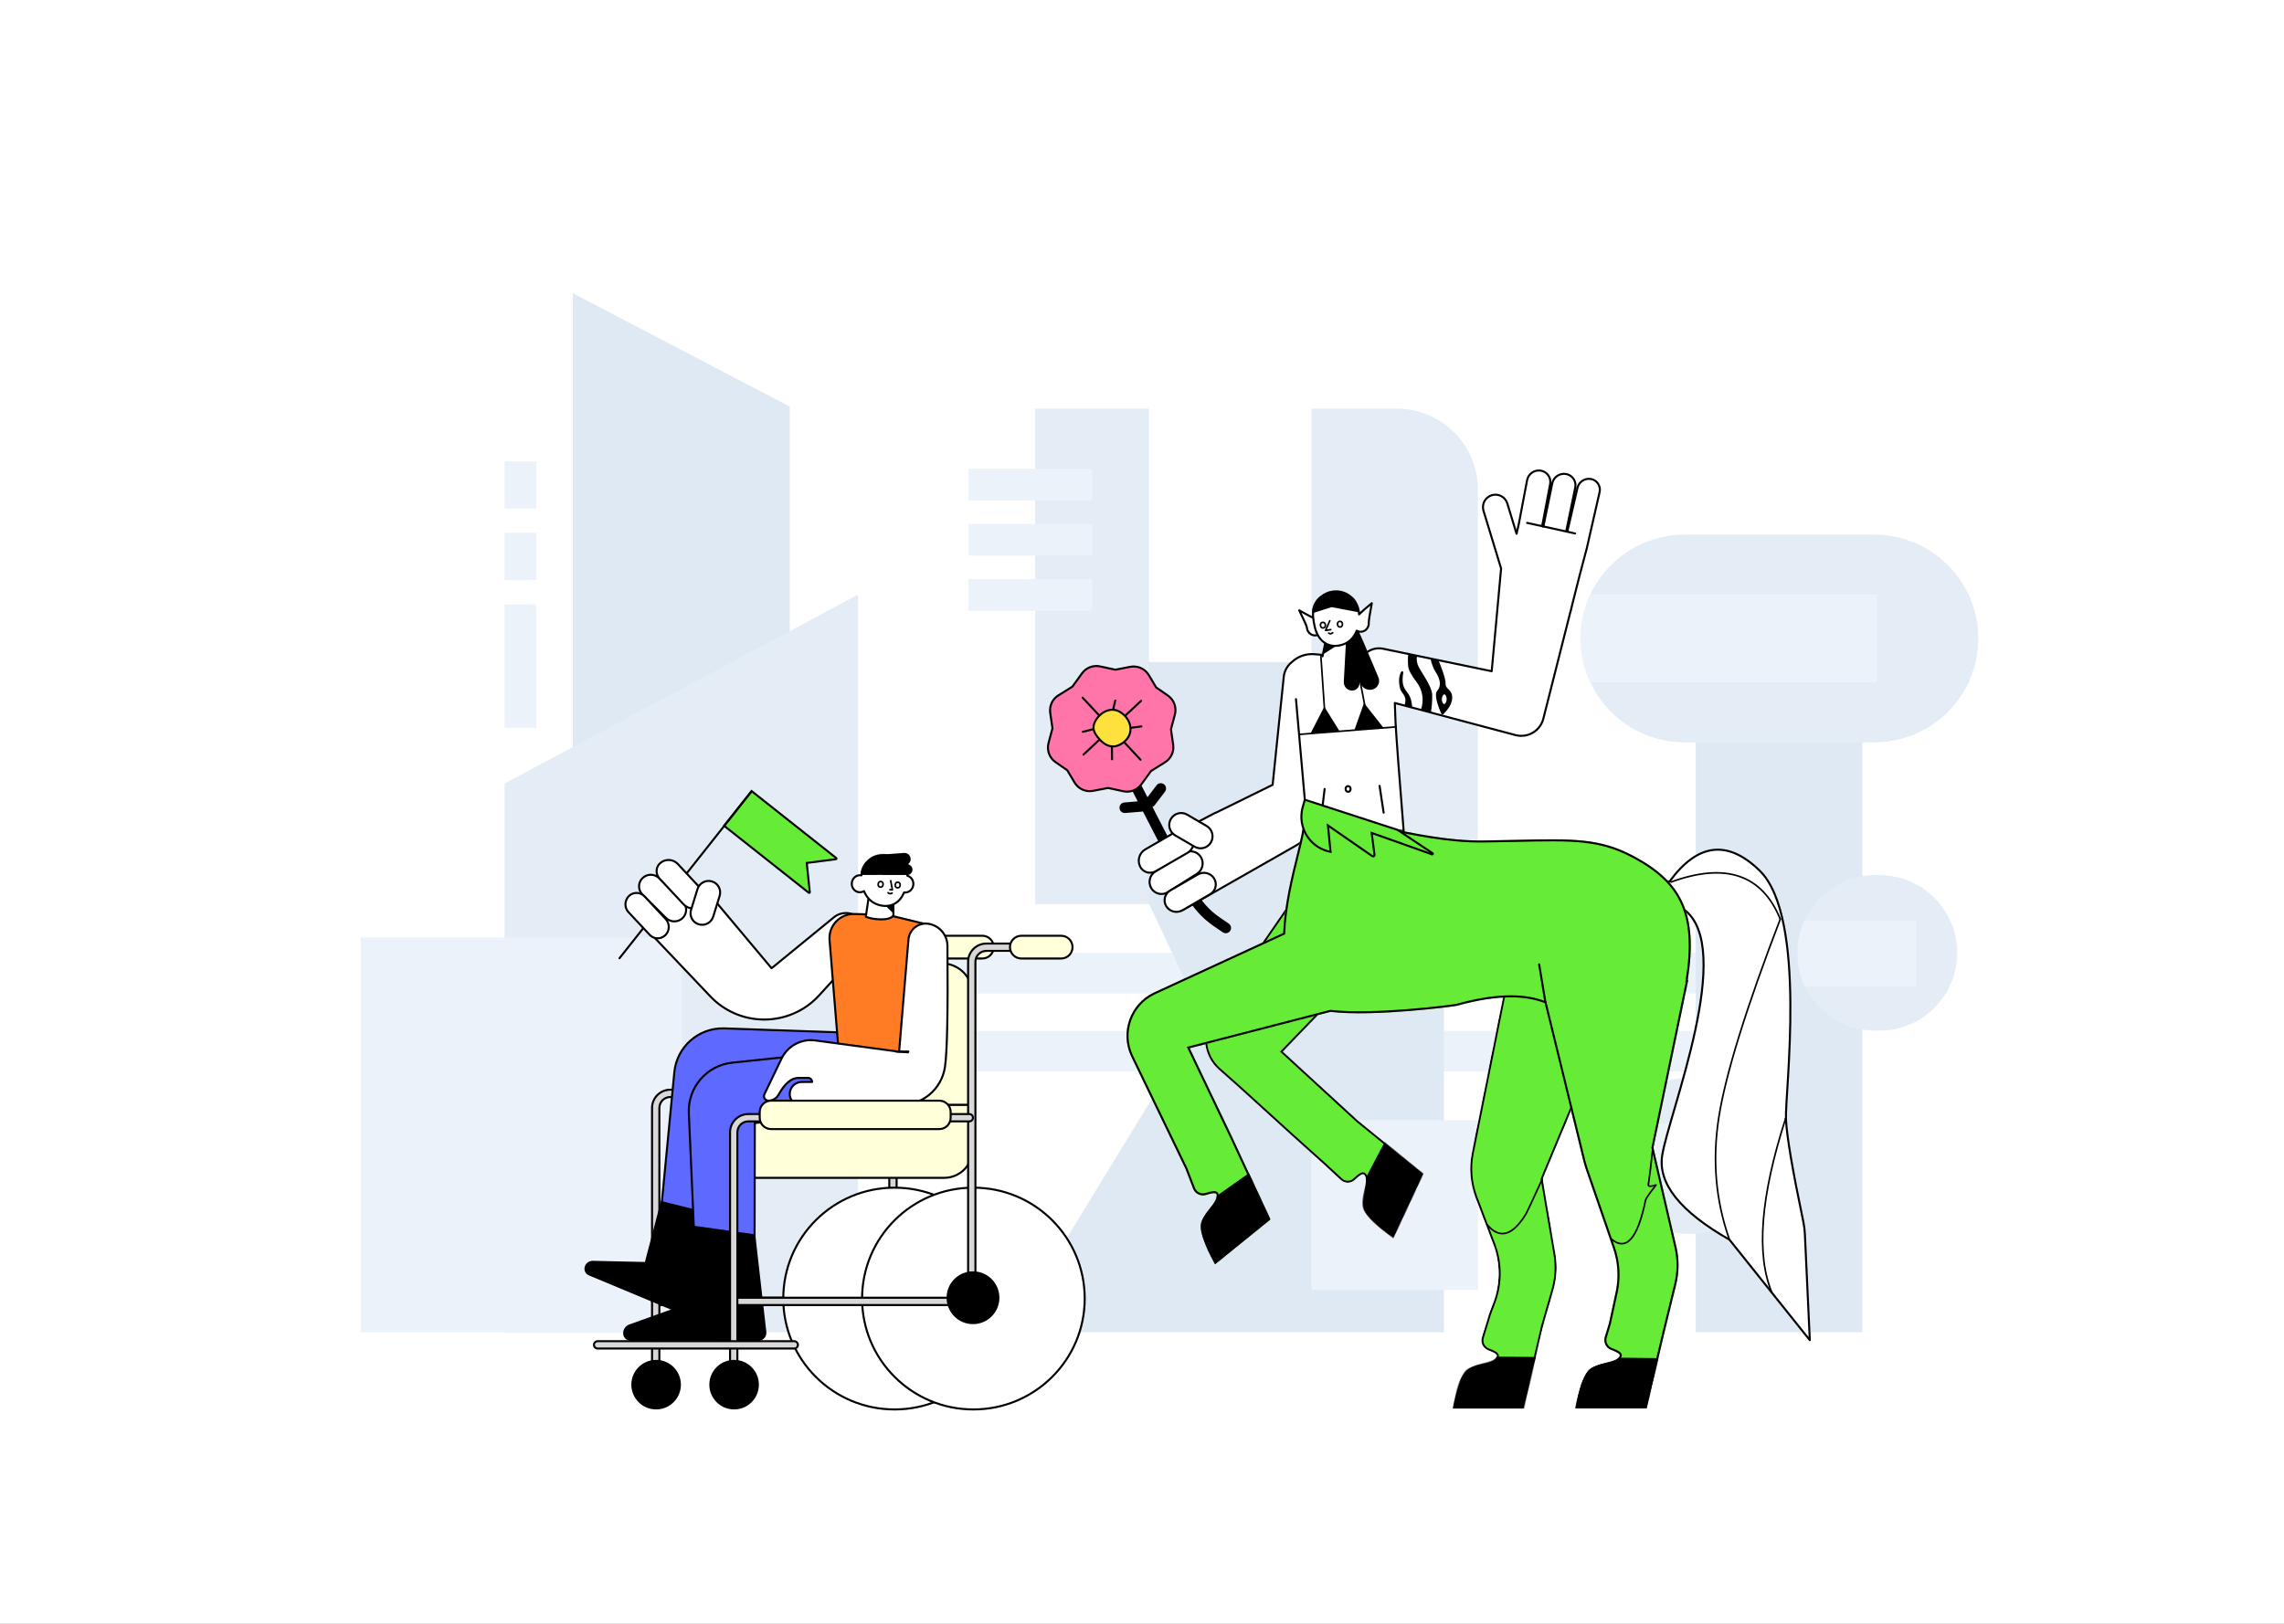 <svg width="2811" height="1999" viewBox="0 0 2811 1999" fill="none" xmlns="http://www.w3.org/2000/svg">
<rect x="0" y="0" width="2811" height="1999" fill="#333333" stroke="none"/>
<g clip-path="url(#clip0)">
<rect width="2811" height="1999" fill="white"/>
<path d="M2111 1269H1031V1319H2111V1269Z" fill="#EBF2F9"/>
<path d="M2111 1173H1031V1223H2111V1173Z" fill="#EBF2F9"/>
<path fill-rule="evenodd" clip-rule="evenodd" d="M972 500.5L705 361V1269H972V500.5Z" fill="#DFE9F3"/>
<path fill-rule="evenodd" clip-rule="evenodd" d="M621 964.5L1056 732V1640H621V964.5Z" fill="#E4EDF6"/>
<path d="M839 1154H444V1640H839V1154Z" fill="#EBF2F9"/>
<path fill-rule="evenodd" clip-rule="evenodd" d="M1479.5 1251.5L1274 815H1777V1640H1242L1479.5 1251.5Z" fill="#DFE9F3"/>
<path d="M1414 503H1274V1113H1414V503Z" fill="#E4EDF6"/>
<path fill-rule="evenodd" clip-rule="evenodd" d="M1614 503H1719C1774.23 503 1819 547.772 1819 603V1113H1614V503Z" fill="#E4EDF6"/>
<path fill-rule="evenodd" clip-rule="evenodd" d="M1614 1379H1819V1588H1614V1379Z" fill="#EBF2F9"/>
<path fill-rule="evenodd" clip-rule="evenodd" d="M1192 577H1344V616H1192V577Z" fill="#EBF2F9"/>
<path fill-rule="evenodd" clip-rule="evenodd" d="M621 896V744H660V896H621Z" fill="#EBF2F9"/>
<path fill-rule="evenodd" clip-rule="evenodd" d="M621 714V656H660V714H621Z" fill="#EBF2F9"/>
<path fill-rule="evenodd" clip-rule="evenodd" d="M621 626V568H660V626H621Z" fill="#EBF2F9"/>
<path fill-rule="evenodd" clip-rule="evenodd" d="M1192 645H1344V684H1192V645Z" fill="#EBF2F9"/>
<path fill-rule="evenodd" clip-rule="evenodd" d="M1192 713H1344V752H1192V713Z" fill="#EBF2F9"/>
<path fill-rule="evenodd" clip-rule="evenodd" d="M2087 732H2292V1640H2087V732Z" fill="#DFE9F3"/>
<mask id="mask0" mask-type="alpha" maskUnits="userSpaceOnUse" x="1945" y="658" width="490" height="256">
<path d="M2307 658H2073C2002.31 658 1945 715.308 1945 786C1945 856.692 2002.31 914 2073 914H2307C2377.69 914 2435 856.692 2435 786C2435 715.308 2377.69 658 2307 658Z" fill="white"/>
</mask>
<g mask="url(#mask0)">
<path d="M2307 658H2073C2002.31 658 1945 715.308 1945 786C1945 856.692 2002.31 914 2073 914H2307C2377.69 914 2435 856.692 2435 786C2435 715.308 2377.69 658 2307 658Z" fill="#E4EDF6"/>
<path d="M2310 732H1945V840H2310V732Z" fill="#EBF2F9"/>
</g>
<mask id="mask1" mask-type="alpha" maskUnits="userSpaceOnUse" x="2212" y="1077" width="197" height="192">
<path d="M2313 1077H2308C2254.98 1077 2212 1119.98 2212 1173C2212 1226.02 2254.98 1269 2308 1269H2313C2366.02 1269 2409 1226.02 2409 1173C2409 1119.98 2366.02 1077 2313 1077Z" fill="white"/>
</mask>
<g mask="url(#mask1)">
<path d="M2313 1077H2308C2254.98 1077 2212 1119.98 2212 1173C2212 1226.02 2254.98 1269 2308 1269H2313C2366.02 1269 2409 1226.02 2409 1173C2409 1119.98 2366.02 1077 2313 1077Z" fill="#E4EDF6"/>
<path d="M2358 1133H2212V1214H2358V1133Z" fill="#EBF2F9"/>
</g>
<mask id="mask2" mask-type="alpha" maskUnits="userSpaceOnUse" x="1980" y="1327" width="197" height="192">
<path d="M2081 1327H2076C2022.98 1327 1980 1369.98 1980 1423C1980 1476.02 2022.98 1519 2076 1519H2081C2134.02 1519 2177 1476.02 2177 1423C2177 1369.98 2134.02 1327 2081 1327Z" fill="white"/>
</mask>
<g mask="url(#mask2)">
<path d="M2081 1327H2076C2022.98 1327 1980 1369.98 1980 1423C1980 1476.02 2022.98 1519 2076 1519H2081C2134.02 1519 2177 1476.02 2177 1423C2177 1369.98 2134.02 1327 2081 1327Z" fill="#E4EDF6"/>
<path d="M2119 1383H1973V1464H2119V1383Z" fill="#EBF2F9"/>
</g>
<g clip-path="url(#clip1)">
<path fill-rule="evenodd" clip-rule="evenodd" d="M1899.34 885.159L1899.45 884.711L1932.88 752.65L1933 752.686L1935.28 743.141L1943.94 708.925L1952.98 674.704L1968.68 605.785C1968.72 605.634 1968.75 605.483 1968.78 605.33C1970.17 598.082 1965.42 591.08 1958.17 589.692C1950.68 588.26 1943.4 592.91 1941.53 600.257L1941.45 600.569L1929.02 654.195L1927.63 653.909L1938.72 600.177C1938.74 600.069 1938.76 599.96 1938.78 599.852C1940.17 592.222 1935.11 584.913 1927.48 583.526C1919.72 582.115 1912.24 587.07 1910.49 594.723L1910.43 595.035L1899.48 648.093L1897.98 647.783L1907.83 595.79C1907.86 595.669 1907.88 595.547 1907.9 595.425C1909.14 587.79 1903.95 580.596 1896.32 579.357C1888.52 578.092 1881.13 583.181 1879.51 590.87L1879.44 591.183L1869.14 645.56L1866.47 657.051L1855.11 619.791C1855.11 619.783 1855.11 619.775 1855.11 619.767C1852.63 611.687 1844.07 607.145 1835.99 609.622C1828 612.07 1823.46 620.439 1825.7 628.439L1825.8 628.777L1847.46 699.821L1835.88 826.288L1702.19 798.592C1693.75 796.844 1685.12 799.602 1679.27 805.67L1651.71 808.19L1617.68 805.323C1607.37 804.454 1597.22 808.052 1589.77 815.145C1584.39 819.493 1580.7 825.899 1579.95 833.25L1566.28 966.125L1496.97 1000.2C1496.22 1000.41 1495.49 1000.71 1494.77 1001.08L1488.89 1004.17L1486.9 1005.15L1486.88 1005.23L1418.5 1041.17L1456.91 1105.93C1457.5 1106.93 1458.23 1107.82 1459.05 1108.56L1455.93 1120.12L1593.57 1041.7C1607.05 1034.03 1618.08 1023.26 1626 1010.6L1727.56 1023.01C1721.87 952.696 1718.53 907.976 1717.52 888.856C1717.18 882.213 1716.88 874.395 1716.65 865.403L1865.11 904.9C1865.22 904.929 1865.33 904.957 1865.44 904.985C1880.28 908.741 1895.36 899.883 1899.34 885.159Z" fill="white" stroke="black" stroke-width="2.5" stroke-linecap="round" stroke-linejoin="round"/>
<path d="M1656.12 970.998C1655.98 969.348 1657.2 967.893 1658.85 967.748C1660.5 967.604 1661.96 968.825 1662.1 970.475L1662.19 971.472C1662.33 973.122 1661.11 974.577 1659.46 974.722C1657.81 974.866 1656.35 973.645 1656.21 971.995L1656.12 970.998Z" stroke="black" stroke-width="2.5" stroke-linecap="round" stroke-linejoin="round"/>
<path d="M1697.9 967.432L1702.9 1000.43" stroke="black" stroke-width="2.5" stroke-linecap="round" stroke-linejoin="round"/>
<path d="M1630.25 971.24L1626.11 1005.82" stroke="black" stroke-width="2.5" stroke-linecap="round" stroke-linejoin="round"/>
<path d="M1718.34 894.822L1598.66 904.098" stroke="black" stroke-width="2" stroke-linecap="round" stroke-linejoin="round"/>
<path d="M1668.95 812.293L1684.12 891.608" stroke="black" stroke-width="2" stroke-linecap="round" stroke-linejoin="round"/>
<path d="M1625.59 806.555L1630.04 872.412" stroke="black" stroke-width="2" stroke-linecap="round" stroke-linejoin="round"/>
<path fill-rule="evenodd" clip-rule="evenodd" d="M1648.51 899.983L1629.91 869.915L1612.64 903.365L1648.51 899.983ZM1702.88 896.132L1678.74 865.354L1666.96 898.515L1702.88 896.132Z" fill="black"/>
<path fill-rule="evenodd" clip-rule="evenodd" d="M1627.67 807.912L1633.04 781.535L1662.31 780.54L1660.77 815.571" fill="white"/>
<path d="M1627.67 807.912L1633.04 781.535L1662.31 780.54L1660.77 815.571" stroke="black" stroke-width="2.5" stroke-linecap="round" stroke-linejoin="round"/>
<path fill-rule="evenodd" clip-rule="evenodd" d="M1690.61 848.273C1696.2 845.939 1698.84 839.515 1696.51 833.924C1682.86 801.217 1674.62 782.055 1671.79 776.439C1671.69 775.1 1671.59 774.303 1671.49 774.049C1670.81 772.36 1666.2 770.618 1657.66 768.826L1657.34 774.861C1656.92 774.932 1656.49 775.007 1656.05 775.086L1657.12 778.949L1653.86 839.192C1653.56 844.676 1657.59 849.422 1663.01 850.048L1663.3 850.077C1663.6 850.103 1663.9 850.115 1664.2 850.111C1669.21 850.055 1673.22 845.947 1673.17 840.936C1673.15 839.504 1673.14 838.094 1673.12 836.708L1674.05 840.083C1674.05 840.088 1674.06 840.092 1674.06 840.097C1675.89 846.695 1682.73 850.555 1689.33 848.718C1689.77 848.597 1690.19 848.448 1690.61 848.273Z" fill="black"/>
<path fill-rule="evenodd" clip-rule="evenodd" d="M1655.63 787.911L1627.58 806.05L1633.07 782.495L1655.63 787.911Z" fill="black"/>
<path fill-rule="evenodd" clip-rule="evenodd" d="M1619.11 782.216C1624.62 781.83 1628.76 776.829 1628.36 771.044C1627.95 765.259 1622.88 763.441 1617.65 761.267C1614.95 760.146 1608.72 756.837 1598.96 751.34C1605.14 763.782 1608.29 770.815 1608.41 772.439C1608.81 778.224 1613.6 782.601 1619.11 782.216Z" fill="white" stroke="black" stroke-width="2.5" stroke-linecap="round" stroke-linejoin="round"/>
<path d="M1629.64 732.265L1629.16 732.558C1614.11 741.95 1614.4 755.567 1618.13 771.729C1621.86 787.89 1633.32 798.089 1649.71 794.304C1659.81 791.973 1666.34 785.154 1669.76 776.354C1671.41 777.329 1673.33 777.829 1675.35 777.688C1680.86 777.303 1685 772.301 1684.6 766.516C1684.46 764.597 1685.71 756.601 1688.33 742.526C1681.71 747.915 1676.47 752.52 1672.63 756.342C1672.46 740.939 1660 728.421 1644.52 728.25C1639.28 728.192 1634.13 729.583 1629.64 732.265Z" fill="white" stroke="black" stroke-width="2.5" stroke-linecap="round" stroke-linejoin="round"/>
<mask id="mask3" mask-type="alpha" maskUnits="userSpaceOnUse" x="1614" y="726" width="76" height="71">
<path d="M1629.64 732.265L1629.16 732.558C1614.11 741.95 1614.4 755.567 1618.13 771.729C1621.86 787.89 1633.32 798.089 1649.71 794.304C1659.81 791.973 1666.34 785.154 1669.76 776.354C1671.41 777.329 1673.33 777.829 1675.35 777.688C1680.86 777.303 1685 772.301 1684.6 766.516C1684.46 764.597 1685.71 756.601 1688.33 742.526C1681.71 747.915 1676.47 752.52 1672.63 756.342C1672.46 740.939 1660 728.421 1644.52 728.25C1639.28 728.192 1634.13 729.583 1629.64 732.265Z" fill="white" stroke="black" stroke-width="2.5" stroke-linecap="round" stroke-linejoin="round"/>
</mask>
<g mask="url(#mask3)">
<path fill-rule="evenodd" clip-rule="evenodd" d="M1672.54 753.804L1638.92 747.39L1615.55 754.799C1611.57 741.516 1614.32 733.416 1623.81 730.498C1638.05 726.121 1658.2 718.686 1664 728.377C1667.87 734.838 1670.71 743.313 1672.54 753.804Z" fill="black"/>
</g>
<path d="M1646.12 768.197C1645.95 766.549 1647.14 765.073 1648.79 764.9C1650.44 764.727 1651.91 765.922 1652.09 767.57L1652.19 768.565C1652.37 770.212 1651.17 771.688 1649.52 771.862C1647.87 772.035 1646.4 770.839 1646.22 769.192L1646.12 768.197Z" stroke="black" stroke-width="2" stroke-linecap="round" stroke-linejoin="round"/>
<path d="M1625.13 769.398C1624.96 767.75 1626.15 766.274 1627.8 766.101C1629.45 765.928 1630.92 767.123 1631.1 768.771L1631.2 769.765C1631.38 771.413 1630.18 772.889 1628.53 773.062C1626.88 773.236 1625.41 772.04 1625.24 770.392L1625.13 769.398Z" stroke="black" stroke-width="2" stroke-linecap="round" stroke-linejoin="round"/>
<path d="M1640.2 778.874C1638.69 780.374 1637.03 780.548 1635.23 779.397" stroke="black" stroke-width="2" stroke-linecap="round" stroke-linejoin="round"/>
<path d="M1636.65 764.165L1631.42 776.025L1637.8 775.105" stroke="black" stroke-width="2" stroke-linecap="round" stroke-linejoin="round"/>
<path d="M1879.5 643.686L1938.5 656.686" stroke="black" stroke-width="2.5" stroke-linecap="round" stroke-linejoin="round"/>
<path d="M1357.7 903.91L1400.24 986.493L1383.74 987.87C1380.16 988.168 1377.5 991.31 1377.8 994.888C1378.1 998.465 1381.24 1001.12 1384.82 1000.83L1405.75 999.08C1406.06 999.054 1406.36 999.007 1406.65 998.941L1459.16 1100.88C1467.11 1116.32 1478.71 1129.58 1492.96 1139.5L1493.72 1140.03L1504.92 1147.68C1507.88 1149.71 1511.93 1148.95 1513.95 1145.99C1515.94 1143.09 1515.25 1139.15 1512.45 1137.09L1512.26 1136.95L1501.06 1129.3C1488.25 1120.54 1477.82 1108.73 1470.71 1094.93L1418.4 993.362C1419.42 992.936 1420.35 992.242 1421.07 991.295L1433.78 974.571C1435.95 971.713 1435.4 967.635 1432.54 965.463C1429.68 963.291 1425.6 963.847 1423.43 966.705L1412.25 981.418L1369.26 897.958C1367.62 894.766 1363.7 893.512 1360.5 895.155C1357.31 896.799 1356.06 900.719 1357.7 903.91Z" fill="black"/>
<path fill-rule="evenodd" clip-rule="evenodd" d="M1292.54 877.61C1291.92 873.34 1292.59 869.089 1294.34 865.334C1296.08 861.579 1298.89 858.321 1302.55 856.037L1319.79 845.284L1331.72 828.839C1334.25 825.346 1337.7 822.768 1341.57 821.291C1345.43 819.814 1349.72 819.44 1353.94 820.355L1372.68 824.423L1391.09 820.864C1395.59 819.994 1400.12 820.581 1404.11 822.369C1408.1 824.157 1411.56 827.146 1413.9 831.082L1422.91 846.198L1437.36 856.24C1441.12 858.855 1443.87 862.509 1445.37 866.616C1446.88 870.723 1447.15 875.283 1445.96 879.71L1441.13 897.821L1443.88 916.805C1444.5 921.075 1443.83 925.327 1442.08 929.081C1440.34 932.836 1437.53 936.094 1433.87 938.378L1416.63 949.131L1404.7 965.576C1402.17 969.069 1398.72 971.648 1394.85 973.124C1390.99 974.601 1386.7 974.976 1382.48 974.06L1363.74 969.992L1345.33 973.551C1340.83 974.421 1336.3 973.835 1332.31 972.047C1328.32 970.258 1324.86 967.269 1322.52 963.333L1313.51 948.217L1299.06 938.175C1295.3 935.56 1292.55 931.906 1291.05 927.799C1289.54 923.692 1289.28 919.132 1290.46 914.705L1295.29 896.594L1292.54 877.61Z" fill="#FF75AA" stroke="black" stroke-width="2.5"/>
<path fill-rule="evenodd" clip-rule="evenodd" d="M1354.13 879.912C1358.31 876.015 1364.32 873.555 1369.74 873.748C1375.46 873.953 1380.55 877.081 1384.85 881.692C1388.87 886.004 1391.28 891.664 1391.38 897.023C1391.49 902.822 1388.95 908.293 1384.48 912.457C1381.28 915.439 1376.28 918.172 1372.19 918.757C1365.28 919.746 1359.02 916.309 1353.77 910.677C1349.79 906.418 1345.94 901.309 1345.8 895.994C1345.64 890.11 1349.62 884.124 1354.13 879.912Z" fill="#FFE13D" stroke="black" stroke-width="2.5"/>
<path fill-rule="evenodd" clip-rule="evenodd" d="M1383.9 914.029L1403.67 935.238L1383.9 914.029ZM1332.41 858.812L1352.18 880.021L1332.41 858.812ZM1352.51 911.164L1333.5 928.896L1352.51 911.164ZM1404.44 862.742L1385.42 880.474L1404.44 862.742ZM1344.84 897.807L1332.7 900.921L1344.84 897.807ZM1368.46 920.565L1368.67 934.723L1368.46 920.565ZM1372.61 862.338L1370.12 872.864L1372.61 862.338ZM1404.75 894.239L1391.96 895.914L1404.75 894.239Z" fill="white"/>
<path d="M1404.75 894.239L1391.96 895.914M1383.9 914.029L1403.67 935.238L1383.9 914.029ZM1332.41 858.812L1352.18 880.021L1332.41 858.812ZM1352.51 911.164L1333.5 928.896L1352.51 911.164ZM1404.44 862.742L1385.42 880.474L1404.44 862.742ZM1344.84 897.807L1332.7 900.921L1344.84 897.807ZM1368.46 920.565L1368.67 934.723L1368.46 920.565ZM1372.61 862.338L1370.12 872.864L1372.61 862.338Z" stroke="black" stroke-width="2.5" stroke-linecap="round" stroke-linejoin="round"/>
<path fill-rule="evenodd" clip-rule="evenodd" d="M1457.66 1050.28L1421.85 1072.86C1414.87 1077.26 1412.71 1086.44 1416.99 1093.5C1421.19 1100.4 1430.18 1102.6 1437.08 1098.4C1437.15 1098.36 1437.22 1098.32 1437.29 1098.28L1473.09 1075.7C1480.07 1071.3 1482.24 1062.11 1477.95 1055.06C1473.76 1048.16 1464.77 1045.96 1457.87 1050.15C1457.8 1050.2 1457.73 1050.24 1457.66 1050.28Z" fill="white" stroke="black" stroke-width="2.5" stroke-linecap="round" stroke-linejoin="round"/>
<path fill-rule="evenodd" clip-rule="evenodd" d="M1474.32 1076.44L1440.2 1096.24C1433.56 1100.1 1431.31 1108.6 1435.16 1115.24C1435.23 1115.36 1435.3 1115.47 1435.37 1115.59C1439.57 1122.36 1448.4 1124.57 1455.29 1120.57L1489.4 1100.76C1496.04 1096.91 1498.3 1088.4 1494.45 1081.76C1494.38 1081.65 1494.31 1081.53 1494.24 1081.41C1490.04 1074.64 1481.21 1072.44 1474.32 1076.44Z" fill="white" stroke="black" stroke-width="2.5" stroke-linecap="round" stroke-linejoin="round"/>
<path fill-rule="evenodd" clip-rule="evenodd" d="M1448.62 1023.08L1409.61 1045.6C1402.33 1049.8 1399.48 1058.89 1403.06 1066.5C1406.27 1073.33 1414.42 1076.27 1421.26 1073.06C1421.6 1072.89 1421.94 1072.71 1422.27 1072.52L1461.28 1050.01C1468.56 1045.8 1471.41 1036.72 1467.83 1029.11C1464.62 1022.27 1456.47 1019.34 1449.64 1022.55C1449.29 1022.71 1448.95 1022.89 1448.62 1023.08Z" fill="white" stroke="black" stroke-width="2.5" stroke-linecap="round" stroke-linejoin="round"/>
<path fill-rule="evenodd" clip-rule="evenodd" d="M1484.97 1016.76L1461.11 1002.84C1454.11 998.759 1445.12 1001.13 1441.03 1008.13C1441.02 1008.15 1441.01 1008.17 1441 1008.19C1436.92 1015.25 1439.32 1024.29 1446.37 1028.39L1470.23 1042.31C1477.23 1046.39 1486.22 1044.03 1490.31 1037.02C1490.32 1037 1490.33 1036.98 1490.34 1036.96C1494.42 1029.9 1492.02 1020.87 1484.97 1016.76Z" fill="white" stroke="black" stroke-width="2.5" stroke-linecap="round" stroke-linejoin="round"/>
<path d="M1607 997.186L1595 860.686" stroke="black" stroke-width="2.5" stroke-linecap="round" stroke-linejoin="round"/>
<path fill-rule="evenodd" clip-rule="evenodd" d="M1760.58 811.148C1762.33 818.136 1764.26 823.235 1766.39 826.445C1773.52 837.2 1773.65 844.976 1768.81 850.406C1765.67 853.928 1767.33 863.303 1773.79 878.53C1773.92 878.852 1774.15 879.124 1774.45 879.31C1775.21 879.784 1776.19 879.595 1776.72 878.899L1776.81 878.771L1776.85 878.706C1777.94 877.164 1786.91 869.538 1787.27 859.198C1787.64 848.705 1778.92 848.72 1779.16 841.724C1779.41 834.729 1772.57 818.41 1771.19 814.859C1771.06 814.515 1770.91 814.012 1770.74 813.349L1770.67 813.093L1760.58 811.148ZM1733.5 804.556C1732.69 807.38 1732.53 812.42 1733.03 819.675C1733.36 824.437 1736.79 831.027 1743.32 839.447C1750.89 849.21 1752.92 862.164 1748.73 873.76L1748.55 874.249L1748.49 874.403L1760.92 877.088C1762.22 870.667 1762.8 863.472 1762.66 855.504C1762.45 843.552 1746.63 825.177 1744.49 817.084C1743.09 811.815 1743.3 808.579 1745.11 807.377L1745.25 807.295L1733.5 804.556ZM1724.15 827.451C1722 831.703 1721.36 836.923 1722.21 843.11C1723.61 853.249 1726.88 851.819 1729.32 859.095C1730.06 861.305 1729.79 864.57 1728.5 868.89L1738.29 871.549L1737.27 864.624C1736.6 860.07 1734.73 855.775 1731.86 852.178C1729.1 848.728 1727.42 845.558 1726.8 842.666C1725.97 838.761 1726.05 833.814 1727.05 827.825C1727.16 827.178 1726.72 826.565 1726.07 826.458C1726.05 826.455 1726.04 826.453 1726.02 826.45C1725.25 826.356 1724.5 826.756 1724.15 827.451ZM1777.59 854.757C1778.89 854.731 1780.54 857.496 1780.48 860.809C1780.42 864.122 1778.6 866.738 1777.38 866.756C1776.17 866.773 1774.44 864.018 1774.5 860.704C1774.55 857.391 1776.3 854.784 1777.59 854.757Z" fill="black"/>
</g>
<g clip-path="url(#clip2)">
<path fill-rule="evenodd" clip-rule="evenodd" d="M2054.53 1085.51C2089.07 1037.92 2126.08 1033.3 2165.56 1071.66C2224.79 1129.2 2196.57 1345.76 2198.05 1377.93C2199 1398.55 2206.09 1440.41 2219.32 1503.54C2220.42 1508.77 2221.09 1514.07 2221.34 1519.41L2227.39 1649.74L2128.52 1526.1C2067.85 1491.48 2040.26 1456.87 2045.74 1422.25C2053.97 1370.32 2137.03 1165.49 2071.97 1119.2C2028.6 1088.33 2022.79 1077.1 2054.53 1085.51Z" fill="white" stroke="black" stroke-width="2.5" stroke-linecap="round" stroke-linejoin="round"/>
<mask id="mask4" mask-type="alpha" maskUnits="userSpaceOnUse" x="1788" y="1218" width="207" height="517">
<path d="M1994.83 1220.54C1952.56 1217.55 1921.52 1217.51 1901.71 1220.43C1881.91 1223.34 1865.06 1223.27 1851.17 1220.23L1811.32 1419.2C1807.62 1437.66 1809.21 1456.79 1815.9 1474.39L1837.86 1532.11C1846.5 1554.82 1846.57 1579.9 1838.07 1602.66L1832.8 1616.76L1832.72 1616.75L1832.36 1617.94L1832.27 1618.18L1832.28 1618.18L1823.7 1646.4C1821.72 1652.9 1825.1 1659.81 1831.39 1662.28L1831.69 1662.39C1839.15 1665.11 1842.64 1667.41 1842.15 1669.3C1839.5 1679.59 1812.65 1676.85 1802.98 1688.49C1797.02 1695.67 1792.02 1710.84 1788 1734L1875.5 1734L1898.93 1633.45L1911.96 1588.07C1916.02 1573.95 1916.91 1559.12 1914.59 1544.63L1914.44 1543.72L1898.74 1451.34L1994.83 1220.54Z" fill="white"/>
</mask>
<g mask="url(#mask4)">
<path fill-rule="evenodd" clip-rule="evenodd" d="M1789.49 1732.75C1793.41 1710.74 1798.18 1696.22 1803.94 1689.29C1808.58 1683.71 1817.33 1681.64 1825.24 1679.67C1830.14 1678.45 1834.75 1677.28 1838.05 1675.52C1840.83 1674.05 1842.71 1672.15 1843.36 1669.61C1843.57 1668.82 1843.43 1667.97 1842.77 1667.06C1842.32 1666.44 1841.59 1665.77 1840.53 1665.09C1838.7 1663.89 1835.82 1662.57 1831.85 1661.12C1829 1660 1826.81 1657.88 1825.56 1655.3C1824.32 1652.72 1824.01 1649.7 1824.9 1646.76L1833.54 1618.35L1833.97 1617.2L1839.24 1603.1L1839.52 1602.34C1847.84 1579.49 1847.68 1554.41 1839.03 1531.67L1817.07 1473.94L1816.76 1473.11C1810.42 1455.97 1808.95 1437.38 1812.55 1419.44L1852.15 1221.71L1852.15 1221.71C1865.92 1224.52 1882.5 1224.51 1901.9 1221.66C1921.37 1218.8 1951.74 1218.81 1993.01 1221.66L1897.45 1451.19L1913.2 1543.93L1913.35 1544.83C1915.65 1559.14 1914.77 1573.78 1910.76 1587.72L1897.72 1633.14L1874.51 1732.75L1789.49 1732.75Z" fill="#66EC36" stroke="black" stroke-width="2.5"/>
<path fill-rule="evenodd" clip-rule="evenodd" d="M1891.53 1670.45L1813.24 1669.8L1796.84 1670.08L1785.7 1736.29L1884.07 1734.57L1891.53 1670.45Z" fill="black"/>
</g>
<path d="M1898.02 1451.73C1885.7 1478.6 1879.04 1492.85 1878.04 1494.47C1861.46 1521.49 1845.51 1525.82 1830.18 1507.47" stroke="black" stroke-width="2" stroke-linecap="round" stroke-linejoin="round"/>
<mask id="mask5" mask-type="alpha" maskUnits="userSpaceOnUse" x="1482" y="1062" width="272" height="463">
<path d="M1621.17 1062.23L1491.85 1249.77C1477.15 1271.09 1480.76 1300.04 1500.25 1317.1C1514.01 1329.13 1529.3 1342.86 1546.13 1358.26C1575.54 1385.18 1603.89 1410.82 1631.2 1435.16L1649.89 1452.54C1654.94 1457.24 1662.8 1457.17 1667.77 1452.37C1673.48 1446.86 1677.08 1444.73 1678.56 1446C1686.65 1452.89 1672.41 1475.83 1678.63 1489.61C1682.48 1498.13 1694.57 1509.65 1714.92 1524.19L1751.9 1444.89L1671.3 1379.31L1579.01 1294.53L1753.42 1113.83L1621.17 1062.23Z" fill="white"/>
</mask>
<g mask="url(#mask5)">
<path fill-rule="evenodd" clip-rule="evenodd" d="M1714.43 1522.3C1695.09 1508.37 1683.49 1497.33 1679.77 1489.1C1676.79 1482.49 1678.77 1473.71 1680.46 1465.74C1681.51 1460.81 1682.49 1456.15 1682.36 1452.41C1682.25 1449.27 1681.37 1446.74 1679.37 1445.05C1678.75 1444.52 1677.93 1444.27 1676.84 1444.45C1676.09 1444.58 1675.18 1444.94 1674.11 1445.57C1672.26 1446.66 1669.85 1448.63 1666.9 1451.47C1664.65 1453.64 1661.76 1454.74 1658.85 1454.77C1655.94 1454.79 1653.02 1453.75 1650.74 1451.62L1632.04 1434.24C1604.74 1409.89 1576.38 1384.26 1546.97 1357.34C1530.14 1341.93 1514.84 1328.2 1501.08 1316.16C1491.57 1307.84 1485.94 1296.62 1484.47 1284.88C1483.01 1273.14 1485.71 1260.87 1492.88 1250.48L1621.64 1063.75L1751.22 1114.31L1577.22 1294.58L1670.49 1380.25L1750.36 1445.24L1714.43 1522.3Z" fill="#66EC36" stroke="black" stroke-width="2.5"/>
<path fill-rule="evenodd" clip-rule="evenodd" d="M1753.22 1440.83L1727.65 1536.16L1662 1486L1708 1398.5L1753.22 1440.83Z" fill="black"/>
</g>
<path d="M1825.22 1034.66C1725.38 1035.97 1609.43 980.283 1602.84 1021.86C1598.98 1046.23 1581.25 1099.08 1579.19 1148.52L1420.73 1221.58C1420.4 1221.73 1420.08 1221.88 1419.77 1222.03C1390.72 1236.06 1378.38 1270.78 1391.89 1299.94L1392.3 1300.82L1458.94 1438.77L1468.38 1463.25C1470.82 1469.59 1477.73 1472.96 1484.21 1471.03L1484.52 1470.94C1492.07 1468.48 1496.24 1468.15 1497.02 1469.94C1501.27 1479.68 1478.41 1494.05 1477.96 1509.17C1477.69 1518.41 1483.38 1533.83 1495.04 1555.44L1495.42 1556.16L1563.42 1501.09L1517.32 1401.63L1517.5 1401.5L1464.23 1290.41L1637.46 1245.65C1690.65 1252.01 1790.15 1238.97 1792.99 1238.18C1846.87 1223.16 1879.59 1226.5 1901.05 1234.77L1900.8 1234.81L1948.8 1429.77C1949.42 1432.28 1950.14 1434.78 1950.95 1437.24L1951.37 1438.47L1985.29 1536.78C1991.15 1553.78 1992.32 1572.04 1988.68 1589.64L1988.5 1590.5L1980.19 1628.99L1975.07 1645.84C1973.09 1652.35 1976.46 1659.26 1982.76 1661.72L1983.05 1661.84C1990.51 1664.55 1994 1666.86 1993.52 1668.74C1990.87 1679.04 1964.01 1676.29 1954.34 1687.93C1948.38 1695.12 1943.26 1710.31 1939 1733.5L2026.5 1733.5L2047.92 1642.84L2048.02 1642.86L2063.02 1581.12C2066.63 1566.24 2066.78 1550.74 2063.46 1535.81L2063.26 1534.93L2034.98 1412.89L2077.81 1206.38L2077.14 1206.49L2077.26 1205.75C2090.39 1122.84 2067.79 1084.74 2012.16 1054.6L2010.46 1053.69C1961.67 1027.71 1925.06 1033.34 1825.22 1034.66Z" fill="#66EC36"/>
<path fill-rule="evenodd" clip-rule="evenodd" d="M1940.5 1732.25C1944.65 1710.2 1949.54 1695.67 1955.31 1688.73C1959.94 1683.15 1968.69 1681.08 1976.6 1679.11C1981.5 1677.89 1986.11 1676.73 1989.42 1674.97C1992.19 1673.49 1994.07 1671.59 1994.73 1669.06C1994.93 1668.27 1994.79 1667.41 1994.14 1666.51C1993.68 1665.89 1992.95 1665.22 1991.89 1664.53C1990.06 1663.33 1987.18 1662.01 1983.21 1660.56C1980.36 1659.44 1978.18 1657.32 1976.93 1654.74C1975.68 1652.17 1975.37 1649.14 1976.26 1646.2L1981.4 1629.3L1989.72 1590.76L1989.91 1589.89C1993.59 1572.07 1992.4 1553.58 1986.47 1536.37L1952.55 1438.06L1952.14 1436.84C1951.34 1434.42 1950.63 1431.95 1950.02 1429.47L1902.11 1233.84C1880.51 1225.34 1847.45 1221.7 1792.65 1236.97C1789.82 1237.76 1690.34 1250.79 1637.38 1244.38L1462.45 1289.58L1516.19 1402.16L1561.88 1500.73L1495.81 1554.24C1484.53 1533.24 1478.94 1518.24 1479.21 1509.21C1479.43 1501.96 1485.05 1494.94 1490.07 1488.52C1493.18 1484.54 1496.1 1480.79 1497.62 1477.37C1498.9 1474.49 1499.21 1471.84 1498.16 1469.44C1497.84 1468.69 1497.2 1468.1 1496.13 1467.79C1495.39 1467.58 1494.4 1467.51 1493.15 1467.62C1490.97 1467.8 1487.88 1468.53 1483.86 1469.83C1480.92 1470.71 1477.89 1470.38 1475.32 1469.12C1472.76 1467.85 1470.65 1465.66 1469.54 1462.8L1460.09 1438.28L1393.43 1300.28L1393.02 1299.4C1386.4 1285.13 1386.12 1269.48 1391.06 1255.7C1395.98 1241.93 1406.11 1230.02 1420.31 1223.16C1420.62 1223.01 1420.94 1222.86 1421.25 1222.71L1580.41 1149.33C1581.71 1115.36 1590.53 1079.69 1597.18 1052.74C1600.25 1040.34 1602.85 1029.77 1604.07 1022.06C1604.81 1017.4 1607.03 1014.05 1610.54 1011.79C1614.47 1009.25 1619.96 1008.03 1626.7 1007.74C1644.26 1006.97 1670.17 1012.48 1699.99 1018.81C1738.39 1026.96 1783.23 1036.46 1825.24 1035.91C1840.39 1035.71 1854.09 1035.41 1866.59 1035.14C1936.17 1033.62 1968.66 1032.85 2009.88 1054.79L2011.57 1055.7C2040.03 1071.12 2059.8 1088.62 2070.43 1113.29C2080.39 1136.42 2082.32 1165.8 2076.02 1205.55L2075.63 1208L2076.21 1207.9L2033.7 1412.91L2062.04 1535.21L2062.24 1536.08C2065.52 1550.83 2065.37 1566.13 2061.8 1580.82L2046.71 1642.55L2025.51 1732.25L1940.5 1732.25Z" stroke="black" stroke-width="2.5"/>
<mask id="mask6" mask-type="alpha" maskUnits="userSpaceOnUse" x="1386" y="1006" width="695" height="728">
<path d="M1580.44 1148.57L1580.41 1149.33L1579.71 1149.65L1421.25 1222.71C1421.04 1222.81 1420.83 1222.91 1420.63 1223C1420.52 1223.05 1420.42 1223.11 1420.31 1223.16C1391.88 1236.89 1379.8 1270.86 1393.02 1299.41C1393.02 1299.41 1393.02 1299.41 1393.02 1299.41L1393.43 1300.28L1393.43 1300.29L1460.07 1438.23L1460.09 1438.28L1460.11 1438.32L1469.54 1462.8C1471.75 1468.53 1477.99 1471.58 1483.85 1469.84C1483.85 1469.83 1483.85 1469.83 1483.86 1469.83L1484.14 1469.75C1484.14 1469.75 1484.14 1469.74 1484.14 1469.74C1487.94 1468.51 1490.98 1467.78 1493.21 1467.6C1494.32 1467.51 1495.32 1467.55 1496.15 1467.8C1497 1468.05 1497.78 1468.55 1498.16 1469.44C1499.46 1472.4 1498.61 1475.57 1497 1478.63C1495.39 1481.71 1492.84 1484.98 1490.24 1488.31L1490.09 1488.49C1487.51 1491.8 1484.86 1495.19 1482.8 1498.67C1480.71 1502.21 1479.32 1505.73 1479.21 1509.21C1479.08 1513.59 1480.37 1519.57 1483.2 1527.23C1485.96 1534.72 1490.16 1543.72 1495.81 1554.24L1561.88 1500.73L1516.19 1402.15L1515.75 1401.21L1515.92 1401.09L1463.11 1290.96L1462.45 1289.58L1463.92 1289.2L1637.15 1244.44L1637.38 1244.38L1637.61 1244.41C1664.07 1247.57 1702.13 1245.91 1734.01 1243.35C1749.93 1242.07 1764.28 1240.56 1774.82 1239.33C1780.1 1238.71 1784.42 1238.17 1787.5 1237.75C1789.05 1237.54 1790.28 1237.36 1791.17 1237.22C1791.61 1237.16 1791.96 1237.1 1792.23 1237.05C1792.36 1237.03 1792.46 1237.01 1792.54 1237C1792.61 1236.98 1792.64 1236.97 1792.65 1236.97L1792.65 1236.97C1846.71 1221.91 1879.72 1225.21 1901.5 1233.6L1905.8 1235.26L1902.34 1235.82L1950.02 1429.47C1950.63 1431.95 1951.34 1434.42 1952.14 1436.85C1952.14 1436.85 1952.14 1436.85 1952.14 1436.85L1952.55 1438.06L1952.55 1438.07L1986.47 1536.37C1992.4 1553.58 1993.59 1572.07 1989.91 1589.89L1989.91 1589.89L1989.72 1590.76L1989.72 1590.76L1981.41 1629.25L1981.4 1629.3L1981.39 1629.35L1976.26 1646.2C1974.47 1652.08 1977.52 1658.32 1983.2 1660.56C1983.21 1660.56 1983.21 1660.56 1983.21 1660.56L1983.48 1660.66C1983.48 1660.66 1983.49 1660.66 1983.49 1660.67C1987.24 1662.03 1990.09 1663.33 1991.95 1664.56C1992.88 1665.17 1993.65 1665.82 1994.15 1666.52C1994.67 1667.24 1994.97 1668.12 1994.73 1669.06C1993.92 1672.19 1991.3 1674.17 1988.15 1675.59C1984.99 1677.01 1980.96 1678.03 1976.86 1679.05L1976.64 1679.1C1972.56 1680.12 1968.38 1681.16 1964.63 1682.63C1960.8 1684.14 1957.53 1686.05 1955.31 1688.73C1952.47 1692.15 1949.76 1697.57 1947.22 1705.11C1944.8 1712.31 1942.56 1721.35 1940.5 1732.25L2025.51 1732.25L2046.7 1642.56L2046.96 1641.47L2047.06 1641.48L2061.8 1580.82C2065.37 1566.13 2065.52 1550.83 2062.24 1536.08C2062.24 1536.08 2062.24 1536.08 2062.24 1536.08L2062.04 1535.21L2062.04 1535.21L2033.76 1413.17L2033.7 1412.91L2033.75 1412.64L2076.21 1207.9L2075.63 1208L2075.9 1206.29L2076.02 1205.55C2076.02 1205.55 2076.02 1205.55 2076.02 1205.55C2082.57 1164.22 2080.18 1134.25 2069.36 1110.91C2058.56 1087.59 2039.26 1070.7 2011.57 1055.7C2011.57 1055.7 2011.57 1055.7 2011.57 1055.7L2009.88 1054.79C2009.88 1054.79 2009.88 1054.79 2009.87 1054.79C1968.79 1032.92 1936.54 1033.62 1866.64 1035.14C1854.13 1035.41 1840.42 1035.71 1825.24 1035.91C1783.17 1036.46 1738.26 1026.93 1699.96 1018.8C1692.65 1017.25 1685.57 1015.75 1678.81 1014.38C1657.64 1010.1 1639.56 1007.11 1626.38 1007.75C1619.8 1008.07 1614.58 1009.29 1610.85 1011.59C1607.17 1013.85 1604.84 1017.21 1604.07 1022.06C1602.85 1029.8 1600.23 1040.42 1597.16 1052.83C1595.38 1060.04 1593.45 1067.86 1591.56 1076.07C1586.39 1098.49 1581.46 1123.97 1580.44 1148.57Z" fill="#66EC36" stroke="black" stroke-width="2.5"/>
</mask>
<g mask="url(#mask6)">
<path fill-rule="evenodd" clip-rule="evenodd" d="M2054 1672L1962.5 1671L1927.5 1737L2027.5 1735.5L2054 1672ZM1546.5 1437.5L1483.5 1482L1463 1515.5L1493 1566L1570 1506.5L1546.5 1437.5Z" fill="black"/>
</g>
<path d="M1902.03 1233.92L1894.26 1187.07" stroke="black" stroke-width="2.5" stroke-linecap="round" stroke-linejoin="round"/>
<path fill-rule="evenodd" clip-rule="evenodd" d="M1605.9 984.477L1720.05 1021.59L1763.3 1050.45C1763.47 1050.57 1763.58 1050.74 1763.62 1050.93C1763.65 1051.12 1763.62 1051.32 1762.63 1051.78L1688.15 1025.35L1691.66 1052.25C1691.72 1052.73 1691.58 1053.19 1691.31 1053.54C1691.04 1053.9 1690.63 1054.15 1690.15 1054.21C1689.72 1054.27 1689.28 1054.16 1688.93 1053.91L1634.32 1016.12L1637.55 1048.6C1626.24 1046.51 1616.7 1040.21 1610.31 1031.58C1603.61 1022.56 1600.36 1010.98 1602.14 998.979C1602.42 997.083 1602.83 995.208 1603.36 993.364L1605.9 984.477Z" fill="#66EC36" stroke="black" stroke-width="2.5"/>
<path d="M2128.52 1526.1C2111.48 1478.12 2107.14 1427.75 2115.49 1375C2123.85 1322.25 2149.02 1241.07 2191.02 1131.46" stroke="black" stroke-width="2" stroke-linecap="round" stroke-linejoin="round"/>
<path d="M2191.02 1131.46C2168.67 1076.55 2123.83 1061.34 2056.51 1085.82" stroke="black" stroke-width="2" stroke-linecap="round" stroke-linejoin="round"/>
<path d="M2197.79 1376.37C2166.67 1472.73 2161.04 1544.5 2180.9 1591.68" stroke="black" stroke-width="2" stroke-linecap="round" stroke-linejoin="round"/>
<path d="M2034.25 1412.5C2031.95 1434.09 2030.1 1449.35 2028.69 1458.29C2028.31 1460.75 2031.46 1460.9 2038.14 1458.73C2029.95 1469.24 2025.68 1475.38 2025.32 1477.13C2015.51 1525.1 2001.34 1541.03 1982.8 1524.93" stroke="black" stroke-width="2" stroke-linecap="round" stroke-linejoin="round"/>
</g>
<g clip-path="url(#clip3)">
<path fill-rule="evenodd" clip-rule="evenodd" d="M1029.27 1056.34L924.967 973.804L891.147 1016.54L995.445 1099.08C995.599 1099.2 995.794 1099.26 995.988 1099.24C996.194 1099.21 996.372 1099.11 996.493 1098.96C996.614 1098.81 996.678 1098.62 996.657 1098.41L992.907 1062.32L1028.9 1057.67C1029.09 1057.65 1029.27 1057.55 1029.39 1057.39C1029.52 1057.23 1029.57 1057.03 1029.54 1056.84C1029.52 1056.65 1029.43 1056.47 1029.27 1056.34Z" fill="#66EC36" stroke="black" stroke-width="2.5"/>
<path d="M762.424 1179.61L923.767 975.723" stroke="black" stroke-width="2.5" stroke-linecap="round" stroke-linejoin="round"/>
</g>
<path fill-rule="evenodd" clip-rule="evenodd" d="M1094.5 1597.55H807.028C804.542 1597.55 802.528 1599.56 802.528 1602.05C802.528 1604.53 804.542 1606.55 807.028 1606.55H1099C1101.49 1606.55 1103.5 1604.53 1103.5 1602.05L1103.47 1183.94C1103.47 1176.48 1109.52 1170.44 1116.97 1170.44H1208C1210.49 1170.44 1212.5 1168.42 1212.5 1165.94C1212.5 1163.45 1210.49 1161.44 1208 1161.44H1116.97C1104.55 1161.44 1094.47 1171.51 1094.47 1183.94L1094.5 1597.55Z" fill="#D8D8D8" stroke="black" stroke-width="2.5" stroke-linecap="round" stroke-linejoin="round"/>
<path d="M1209 1151.94H1160C1152.27 1151.94 1146 1158.21 1146 1165.94C1146 1173.67 1152.27 1179.94 1160 1179.94H1209C1216.73 1179.94 1223 1173.67 1223 1165.94C1223 1158.21 1216.73 1151.94 1209 1151.94Z" fill="#FFFFD9" stroke="black" stroke-width="2.5" stroke-linecap="round" stroke-linejoin="round"/>
<path fill-rule="evenodd" clip-rule="evenodd" d="M811.5 1708.05V1363.94C811.5 1356.48 817.544 1350.44 825 1350.44H1097C1099.49 1350.44 1101.5 1348.42 1101.5 1345.94C1101.5 1343.45 1099.49 1341.44 1097 1341.44H825C812.574 1341.44 802.5 1351.51 802.5 1363.94V1708.05C802.5 1710.53 804.515 1712.55 807 1712.55C809.485 1712.55 811.5 1710.53 811.5 1708.05Z" fill="#D8D8D8" stroke="black" stroke-width="2.5" stroke-linecap="round" stroke-linejoin="round"/>
<path d="M1101 1735.05C1176.66 1735.05 1238 1673.93 1238 1598.55C1238 1523.16 1176.66 1462.05 1101 1462.05C1025.34 1462.05 964 1523.16 964 1598.55C964 1673.93 1025.34 1735.05 1101 1735.05Z" fill="white" stroke="black" stroke-width="2.5" stroke-linecap="round" stroke-linejoin="round"/>
<path d="M1198 1735.05C1273.66 1735.05 1335 1673.93 1335 1598.55C1335 1523.16 1273.66 1462.05 1198 1462.05C1122.34 1462.05 1061 1523.16 1061 1598.55C1061 1673.93 1122.34 1735.05 1198 1735.05Z" fill="white" stroke="black" stroke-width="2.5" stroke-linecap="round" stroke-linejoin="round"/>
<path d="M1086 1324.94H879C871.268 1324.94 865 1331.21 865 1338.94V1345.94C865 1353.67 871.268 1359.94 879 1359.94H1086C1093.73 1359.94 1100 1353.67 1100 1345.94V1338.94C1100 1331.21 1093.73 1324.94 1086 1324.94Z" stroke="black" stroke-width="2.5" stroke-linecap="round" stroke-linejoin="round"/>
<path fill-rule="evenodd" clip-rule="evenodd" d="M905 1359.94H1197V1414.94C1197 1434.27 1181.33 1449.94 1162 1449.94H905V1359.94Z" fill="#FFFFD9" stroke="black" stroke-width="2.5" stroke-linecap="round" stroke-linejoin="round"/>
<path fill-rule="evenodd" clip-rule="evenodd" d="M1026.23 1129.29L949.604 1191.94L882.104 1111.44L774.992 1122.05L874.249 1226.59C909.044 1263.23 966.957 1264.73 1003.6 1229.94C1005.21 1228.41 1006.76 1226.83 1008.25 1225.19L1058.17 1170.37C1067.62 1159.99 1068.29 1144.33 1059.75 1133.19C1051.86 1122.89 1037.11 1120.94 1026.81 1128.83C1026.61 1128.98 1026.42 1129.13 1026.23 1129.29Z" fill="white" stroke="black" stroke-width="2.5" stroke-linecap="round" stroke-linejoin="round"/>
<path fill-rule="evenodd" clip-rule="evenodd" d="M840.276 1109.92L811.239 1081.09C805.58 1075.47 796.458 1075.43 790.75 1081C785.155 1086.46 785.046 1095.42 790.506 1101.01C790.558 1101.07 790.61 1101.12 790.662 1101.17L819.698 1130.01C825.358 1135.63 834.48 1135.67 840.188 1130.09C845.782 1124.63 845.891 1115.67 840.432 1110.08C840.38 1110.03 840.328 1109.97 840.276 1109.92Z" fill="white" stroke="black" stroke-width="2.5" stroke-linecap="round" stroke-linejoin="round"/>
<path fill-rule="evenodd" clip-rule="evenodd" d="M819.272 1131.32L793.209 1103.47C788.144 1098.06 779.649 1097.78 774.237 1102.84C774.138 1102.94 774.04 1103.03 773.944 1103.13C768.478 1108.56 768.319 1117.36 773.587 1122.99L799.65 1150.84C804.715 1156.25 813.209 1156.53 818.622 1151.47C818.721 1151.37 818.819 1151.28 818.915 1151.18C824.381 1145.75 824.539 1136.95 819.272 1131.32Z" fill="white" stroke="black" stroke-width="2.5" stroke-linecap="round" stroke-linejoin="round"/>
<path fill-rule="evenodd" clip-rule="evenodd" d="M863.922 1095.49L834.24 1063.61C828.701 1057.67 819.527 1056.96 813.141 1061.99C807.397 1066.51 806.407 1074.83 810.929 1080.58C811.155 1080.86 811.393 1081.14 811.642 1081.41L841.324 1113.28C846.863 1119.23 856.038 1119.94 862.423 1114.91C868.167 1110.39 869.157 1102.06 864.635 1096.32C864.409 1096.03 864.171 1095.76 863.922 1095.49Z" fill="white" stroke="black" stroke-width="2.5" stroke-linecap="round" stroke-linejoin="round"/>
<path fill-rule="evenodd" clip-rule="evenodd" d="M877.774 1128.39L885.696 1102.85C888.018 1095.36 883.83 1087.4 876.34 1085.08C876.322 1085.07 876.305 1085.07 876.287 1085.06C868.751 1082.76 860.769 1086.98 858.435 1094.51L850.513 1120.05C848.19 1127.54 852.379 1135.5 859.868 1137.82C859.886 1137.82 859.904 1137.83 859.921 1137.83C867.458 1140.14 875.439 1135.92 877.774 1128.39Z" fill="white" stroke="black" stroke-width="2.5" stroke-linecap="round" stroke-linejoin="round"/>
<path fill-rule="evenodd" clip-rule="evenodd" d="M1121 1185.94H1159C1179.99 1185.94 1197 1202.95 1197 1223.94V1359.94H1121V1185.94Z" fill="#FFFFD9" stroke="black" stroke-width="2.5" stroke-linecap="round" stroke-linejoin="round"/>
<path fill-rule="evenodd" clip-rule="evenodd" d="M1124.74 1274.04L891.458 1265.97C875.677 1265.43 861.047 1271.07 849.985 1280.78C838.922 1290.48 831.427 1304.26 829.918 1319.97L812.221 1504.23L883.138 1522.13L908.615 1343.49L1092.3 1347.2C1099.23 1347.34 1105.64 1344.82 1110.51 1340.54C1115.37 1336.26 1118.69 1330.22 1119.43 1323.32L1124.74 1274.04Z" fill="#5E69FF" stroke="black" stroke-width="2.5"/>
<path fill-rule="evenodd" clip-rule="evenodd" d="M719.641 1559.46C718.42 1563.76 720.607 1568.3 724.734 1570.02L852.913 1623.48L888.091 1496.96L813.5 1478.44L793.681 1553.53L729.618 1552.1C725.003 1551.99 720.902 1555.02 719.641 1559.46Z" fill="black"/>
<path fill-rule="evenodd" clip-rule="evenodd" d="M1133.33 1283.68L901.191 1308.16C885.488 1309.82 871.786 1317.44 862.182 1328.6C852.578 1339.75 847.073 1354.43 847.766 1370.21L855.884 1555.13L928.603 1562.99L928.97 1382.54L1111.38 1360.65C1118.27 1359.83 1124.27 1356.44 1128.49 1351.52C1132.71 1346.61 1135.15 1340.16 1134.93 1333.23L1133.33 1283.68Z" fill="#5E69FF" stroke="black" stroke-width="2.5"/>
<path fill-rule="evenodd" clip-rule="evenodd" d="M766.957 1641.92C767.262 1646.74 771.263 1650.5 776.097 1650.51L933.203 1650.62C938.726 1650.62 943.207 1646.15 943.211 1640.63C943.211 1640.25 943.19 1639.87 943.147 1639.49L929.5 1519.5L840.292 1507.02L834.114 1609.08L774.507 1630.44C769.714 1632.16 766.635 1636.84 766.957 1641.92Z" fill="black"/>
<path fill-rule="evenodd" clip-rule="evenodd" d="M1191.5 1597.55H904C901.515 1597.55 899.5 1599.56 899.5 1602.05C899.5 1604.53 901.515 1606.55 904 1606.55H1196C1198.49 1606.55 1200.5 1604.53 1200.5 1602.05L1200.47 1184.05C1200.47 1176.59 1206.52 1170.55 1213.97 1170.55H1305C1307.49 1170.55 1309.5 1168.53 1309.5 1166.05C1309.5 1163.56 1307.49 1161.55 1305 1161.55H1213.97C1201.55 1161.55 1191.47 1171.62 1191.47 1184.05L1191.5 1597.55Z" fill="#D8D8D8" stroke="black" stroke-width="2.5" stroke-linecap="round" stroke-linejoin="round"/>
<path d="M1197.5 1630.05C1215.45 1630.05 1230 1615.5 1230 1597.55C1230 1579.6 1215.45 1565.05 1197.5 1565.05C1179.55 1565.05 1165 1579.6 1165 1597.55C1165 1615.5 1179.55 1630.05 1197.5 1630.05Z" fill="black"/>
<path fill-rule="evenodd" clip-rule="evenodd" d="M907.5 1700.05V1393.94C907.5 1386.48 913.544 1380.44 921 1380.44H1193C1195.49 1380.44 1197.5 1378.42 1197.5 1375.94C1197.5 1373.45 1195.49 1371.44 1193 1371.44H921C908.574 1371.44 898.5 1381.51 898.5 1393.94V1700.05C898.5 1702.53 900.515 1704.55 903 1704.55C905.485 1704.55 907.5 1702.53 907.5 1700.05Z" fill="#D8D8D8" stroke="black" stroke-width="2.5" stroke-linecap="round" stroke-linejoin="round"/>
<path fill-rule="evenodd" clip-rule="evenodd" d="M1020.87 1154.09C1020.84 1155.17 1020.87 1156.25 1020.96 1157.32L1032.41 1297.58L1134.37 1293.48L1144.68 1138.91L1102.97 1128.76C1096.21 1127.12 1089.29 1126.19 1082.33 1126.01L1051.42 1125.16C1043.21 1124.94 1035.68 1128.07 1030.16 1133.3C1024.63 1138.54 1021.1 1145.88 1020.87 1154.09Z" fill="#FF7C25" stroke="black" stroke-width="2.5"/>
<path fill-rule="evenodd" clip-rule="evenodd" d="M1118.07 1156.58L1106.57 1294.69L1003.29 1280.81C986.122 1278.5 969.419 1287.51 961.913 1303.12L940.791 1347.05C939.475 1349.79 940.627 1353.08 943.366 1354.4C944.11 1354.75 944.925 1354.94 945.75 1354.94C950.933 1354.94 955.707 1352.12 958.214 1347.59C965.818 1333.82 973.913 1326.94 982.5 1326.94C986.5 1326.94 990.5 1326.94 994.5 1326.94C997.261 1326.94 999.5 1329.18 999.5 1331.94L986.735 1331.94C978.587 1331.94 971.981 1338.54 971.981 1346.69C971.981 1349.63 972.858 1352.5 974.5 1354.94L1106.7 1360.14C1134.64 1361.24 1158.92 1341.1 1163 1313.44C1165.75 1294.83 1166.76 1245.13 1166.06 1164.33C1165.94 1150.88 1156.18 1139.46 1142.91 1137.25C1131.25 1135.31 1120.23 1143.19 1118.29 1154.84C1118.19 1155.42 1118.12 1156 1118.07 1156.58ZM1106.5 1294.44L1118 1294.44L1106.5 1294.44Z" fill="white"/>
<path d="M1106.5 1294.44L1118 1294.44M1118.07 1156.58L1106.57 1294.69L1003.29 1280.81C986.122 1278.5 969.419 1287.51 961.913 1303.12L940.791 1347.05C939.475 1349.79 940.627 1353.08 943.366 1354.4C944.11 1354.75 944.925 1354.94 945.75 1354.94C950.933 1354.94 955.707 1352.12 958.214 1347.59C965.818 1333.82 973.913 1326.94 982.5 1326.94C986.5 1326.94 990.5 1326.94 994.5 1326.94C997.261 1326.94 999.5 1329.18 999.5 1331.94L986.735 1331.94C978.587 1331.94 971.981 1338.54 971.981 1346.69C971.981 1349.63 972.858 1352.5 974.5 1354.94L1106.7 1360.14C1134.64 1361.24 1158.92 1341.1 1163 1313.44C1165.75 1294.83 1166.76 1245.13 1166.06 1164.33C1165.94 1150.88 1156.18 1139.46 1142.91 1137.25C1131.25 1135.31 1120.23 1143.19 1118.29 1154.84C1118.19 1155.42 1118.12 1156 1118.07 1156.58Z" stroke="black" stroke-width="2.5" stroke-linecap="round" stroke-linejoin="round"/>
<path d="M1306 1151.94H1257C1249.27 1151.94 1243 1158.21 1243 1165.94C1243 1173.67 1249.27 1179.94 1257 1179.94H1306C1313.73 1179.94 1320 1173.67 1320 1165.94C1320 1158.21 1313.73 1151.94 1306 1151.94Z" fill="#FFFFD9" stroke="black" stroke-width="2.5" stroke-linecap="round" stroke-linejoin="round"/>
<path d="M1156 1354.94H949C941.268 1354.94 935 1361.21 935 1368.94V1375.94C935 1383.67 941.268 1389.94 949 1389.94H1156C1163.73 1389.94 1170 1383.67 1170 1375.94V1368.94C1170 1361.21 1163.73 1354.94 1156 1354.94Z" fill="#FFFFD9" stroke="black" stroke-width="2.5" stroke-linecap="round" stroke-linejoin="round"/>
<path d="M1102.5 1294.44L1117.5 1295.44" stroke="black" stroke-width="2.5" stroke-linecap="round" stroke-linejoin="round"/>
<path fill-rule="evenodd" clip-rule="evenodd" d="M807.5 1674.05C790.655 1674.05 777 1687.7 777 1704.55C777 1721.39 790.655 1735.05 807.5 1735.05C824.345 1735.05 838 1721.39 838 1704.55C838 1687.7 824.345 1674.05 807.5 1674.05ZM903.5 1674.05C886.655 1674.05 873 1687.7 873 1704.55C873 1721.39 886.655 1735.05 903.5 1735.05C920.345 1735.05 934 1721.39 934 1704.55C934 1687.7 920.345 1674.05 903.5 1674.05Z" fill="black"/>
<path fill-rule="evenodd" clip-rule="evenodd" d="M735.5 1660.05H977.5C979.985 1660.05 982 1658.03 982 1655.55C982 1653.06 979.985 1651.05 977.5 1651.05H735.5C733.015 1651.05 731 1653.06 731 1655.55C731 1658.03 733.015 1660.05 735.5 1660.05Z" fill="#D8D8D8" stroke="black" stroke-width="2.5" stroke-linecap="round" stroke-linejoin="round"/>
<path fill-rule="evenodd" clip-rule="evenodd" d="M1099.55 1127.13L1099.41 1099.12L1070.88 1092.39L1065.59 1128.51C1070.56 1130.59 1076.79 1131.68 1084.26 1131.78C1091.73 1131.88 1096.83 1130.33 1099.55 1127.13Z" fill="white" stroke="black" stroke-width="2.5" stroke-linecap="round" stroke-linejoin="round"/>
<path fill-rule="evenodd" clip-rule="evenodd" d="M1099.6 1124.51L1075.61 1101.26L1099.8 1101.31L1099.6 1124.51Z" fill="black"/>
<path d="M1089.38 1053C1088.49 1052.9 1087.59 1052.85 1086.7 1052.84C1072.61 1052.69 1061 1063.67 1060.2 1077.58C1059.76 1077.5 1059.31 1077.44 1058.86 1077.42C1053.34 1077.13 1048.63 1081.59 1048.32 1087.38C1048.02 1093.17 1052.24 1098.1 1057.76 1098.39C1059.79 1098.5 1061.71 1097.96 1063.34 1096.95C1066.92 1105.69 1073.57 1112.4 1083.71 1114.56C1097.59 1117.51 1107.78 1110.58 1112.7 1098.6C1112.98 1098.64 1113.27 1098.67 1113.56 1098.68C1119.07 1098.97 1123.79 1094.51 1124.1 1088.72C1124.36 1083.67 1121.18 1079.28 1116.7 1078.04C1116.76 1069.56 1113.62 1063.22 1104.28 1055.96C1103 1054.97 1098.03 1053.98 1089.38 1053Z" fill="white" stroke="black" stroke-width="2.5" stroke-linecap="round" stroke-linejoin="round"/>
<mask id="mask7" mask-type="alpha" maskUnits="userSpaceOnUse" x="1047" y="1051" width="79" height="66">
<path d="M1089.38 1053C1088.49 1052.9 1087.59 1052.85 1086.7 1052.84C1072.61 1052.7 1061 1063.67 1060.2 1077.59C1059.76 1077.5 1059.31 1077.45 1058.86 1077.42C1053.34 1077.13 1048.63 1081.59 1048.32 1087.38C1048.02 1093.17 1052.24 1098.1 1057.76 1098.39C1059.79 1098.5 1061.71 1097.96 1063.34 1096.95C1066.92 1105.7 1073.57 1112.4 1083.71 1114.56C1097.59 1117.51 1107.78 1110.58 1112.7 1098.6C1112.98 1098.64 1113.27 1098.67 1113.56 1098.69C1119.07 1098.97 1123.79 1094.51 1124.1 1088.72C1124.36 1083.67 1121.18 1079.28 1116.7 1078.05C1116.76 1069.56 1113.62 1063.22 1104.28 1055.96C1103 1054.97 1098.03 1053.98 1089.38 1053Z" fill="white" stroke="black" stroke-width="2.5" stroke-linecap="round" stroke-linejoin="round"/>
</mask>
<g mask="url(#mask7)">
<path fill-rule="evenodd" clip-rule="evenodd" d="M1054.78 1067.46L1060.78 1077.13L1104.78 1076.96L1117.28 1076.96C1120.96 1061.95 1118.03 1053.06 1108.49 1050.31C1094.18 1046.18 1073.9 1039.1 1068.27 1048.89C1064.51 1055.42 1060.02 1061.61 1054.78 1067.46Z" fill="black"/>
</g>
<path d="M1086.84 1088.39C1086.98 1086.74 1085.76 1085.29 1084.11 1085.14C1082.46 1085 1081.01 1086.22 1080.86 1087.87L1080.78 1088.87C1080.63 1090.52 1081.85 1091.97 1083.5 1092.12C1085.15 1092.26 1086.61 1091.04 1086.75 1089.39L1086.84 1088.39Z" stroke="black" stroke-width="2" stroke-linecap="round" stroke-linejoin="round"/>
<path d="M1107.85 1089.23C1107.99 1087.58 1106.77 1086.12 1105.12 1085.98C1103.47 1085.83 1102.01 1087.05 1101.87 1088.7L1101.78 1089.7C1101.64 1091.35 1102.86 1092.81 1104.51 1092.95C1106.16 1093.09 1107.62 1091.87 1107.76 1090.22L1107.85 1089.23Z" stroke="black" stroke-width="2" stroke-linecap="round" stroke-linejoin="round"/>
<path d="M1092.94 1098.96C1094.49 1100.44 1096.15 1100.58 1097.92 1099.4" stroke="black" stroke-width="2" stroke-linecap="round" stroke-linejoin="round"/>
<path d="M1096.24 1084.2L1098.27 1095.42L1095.28 1095.15" stroke="black" stroke-width="2" stroke-linecap="round" stroke-linejoin="round"/>
<path fill-rule="evenodd" clip-rule="evenodd" d="M1086.28 1076.96H1117.78C1121.31 1076.27 1123.61 1072.85 1122.93 1069.32C1122.56 1067.44 1121.38 1065.81 1119.7 1064.88L1117.64 1063.73C1121.05 1061.25 1121.79 1056.49 1119.31 1053.09C1117.76 1050.95 1115.21 1049.78 1112.58 1049.98L1086.28 1051.96V1076.96Z" fill="black"/>
</g>
<defs>
<clipPath id="clip0">
<rect width="2811" height="1999" fill="white"/>
</clipPath>
<clipPath id="clip1">
<path d="M2469 553H1175V1741H2469V553Z" fill="white"/>
</clipPath>
<clipPath id="clip2">
<path d="M2469 553H1175V1741H2469V553Z" fill="white"/>
</clipPath>
<clipPath id="clip3">
<path d="M862.221 899.601L1116.29 1100.66L925.782 1341.4L671.712 1140.34L862.221 899.601Z" fill="white"/>
</clipPath>
</defs>
</svg>
